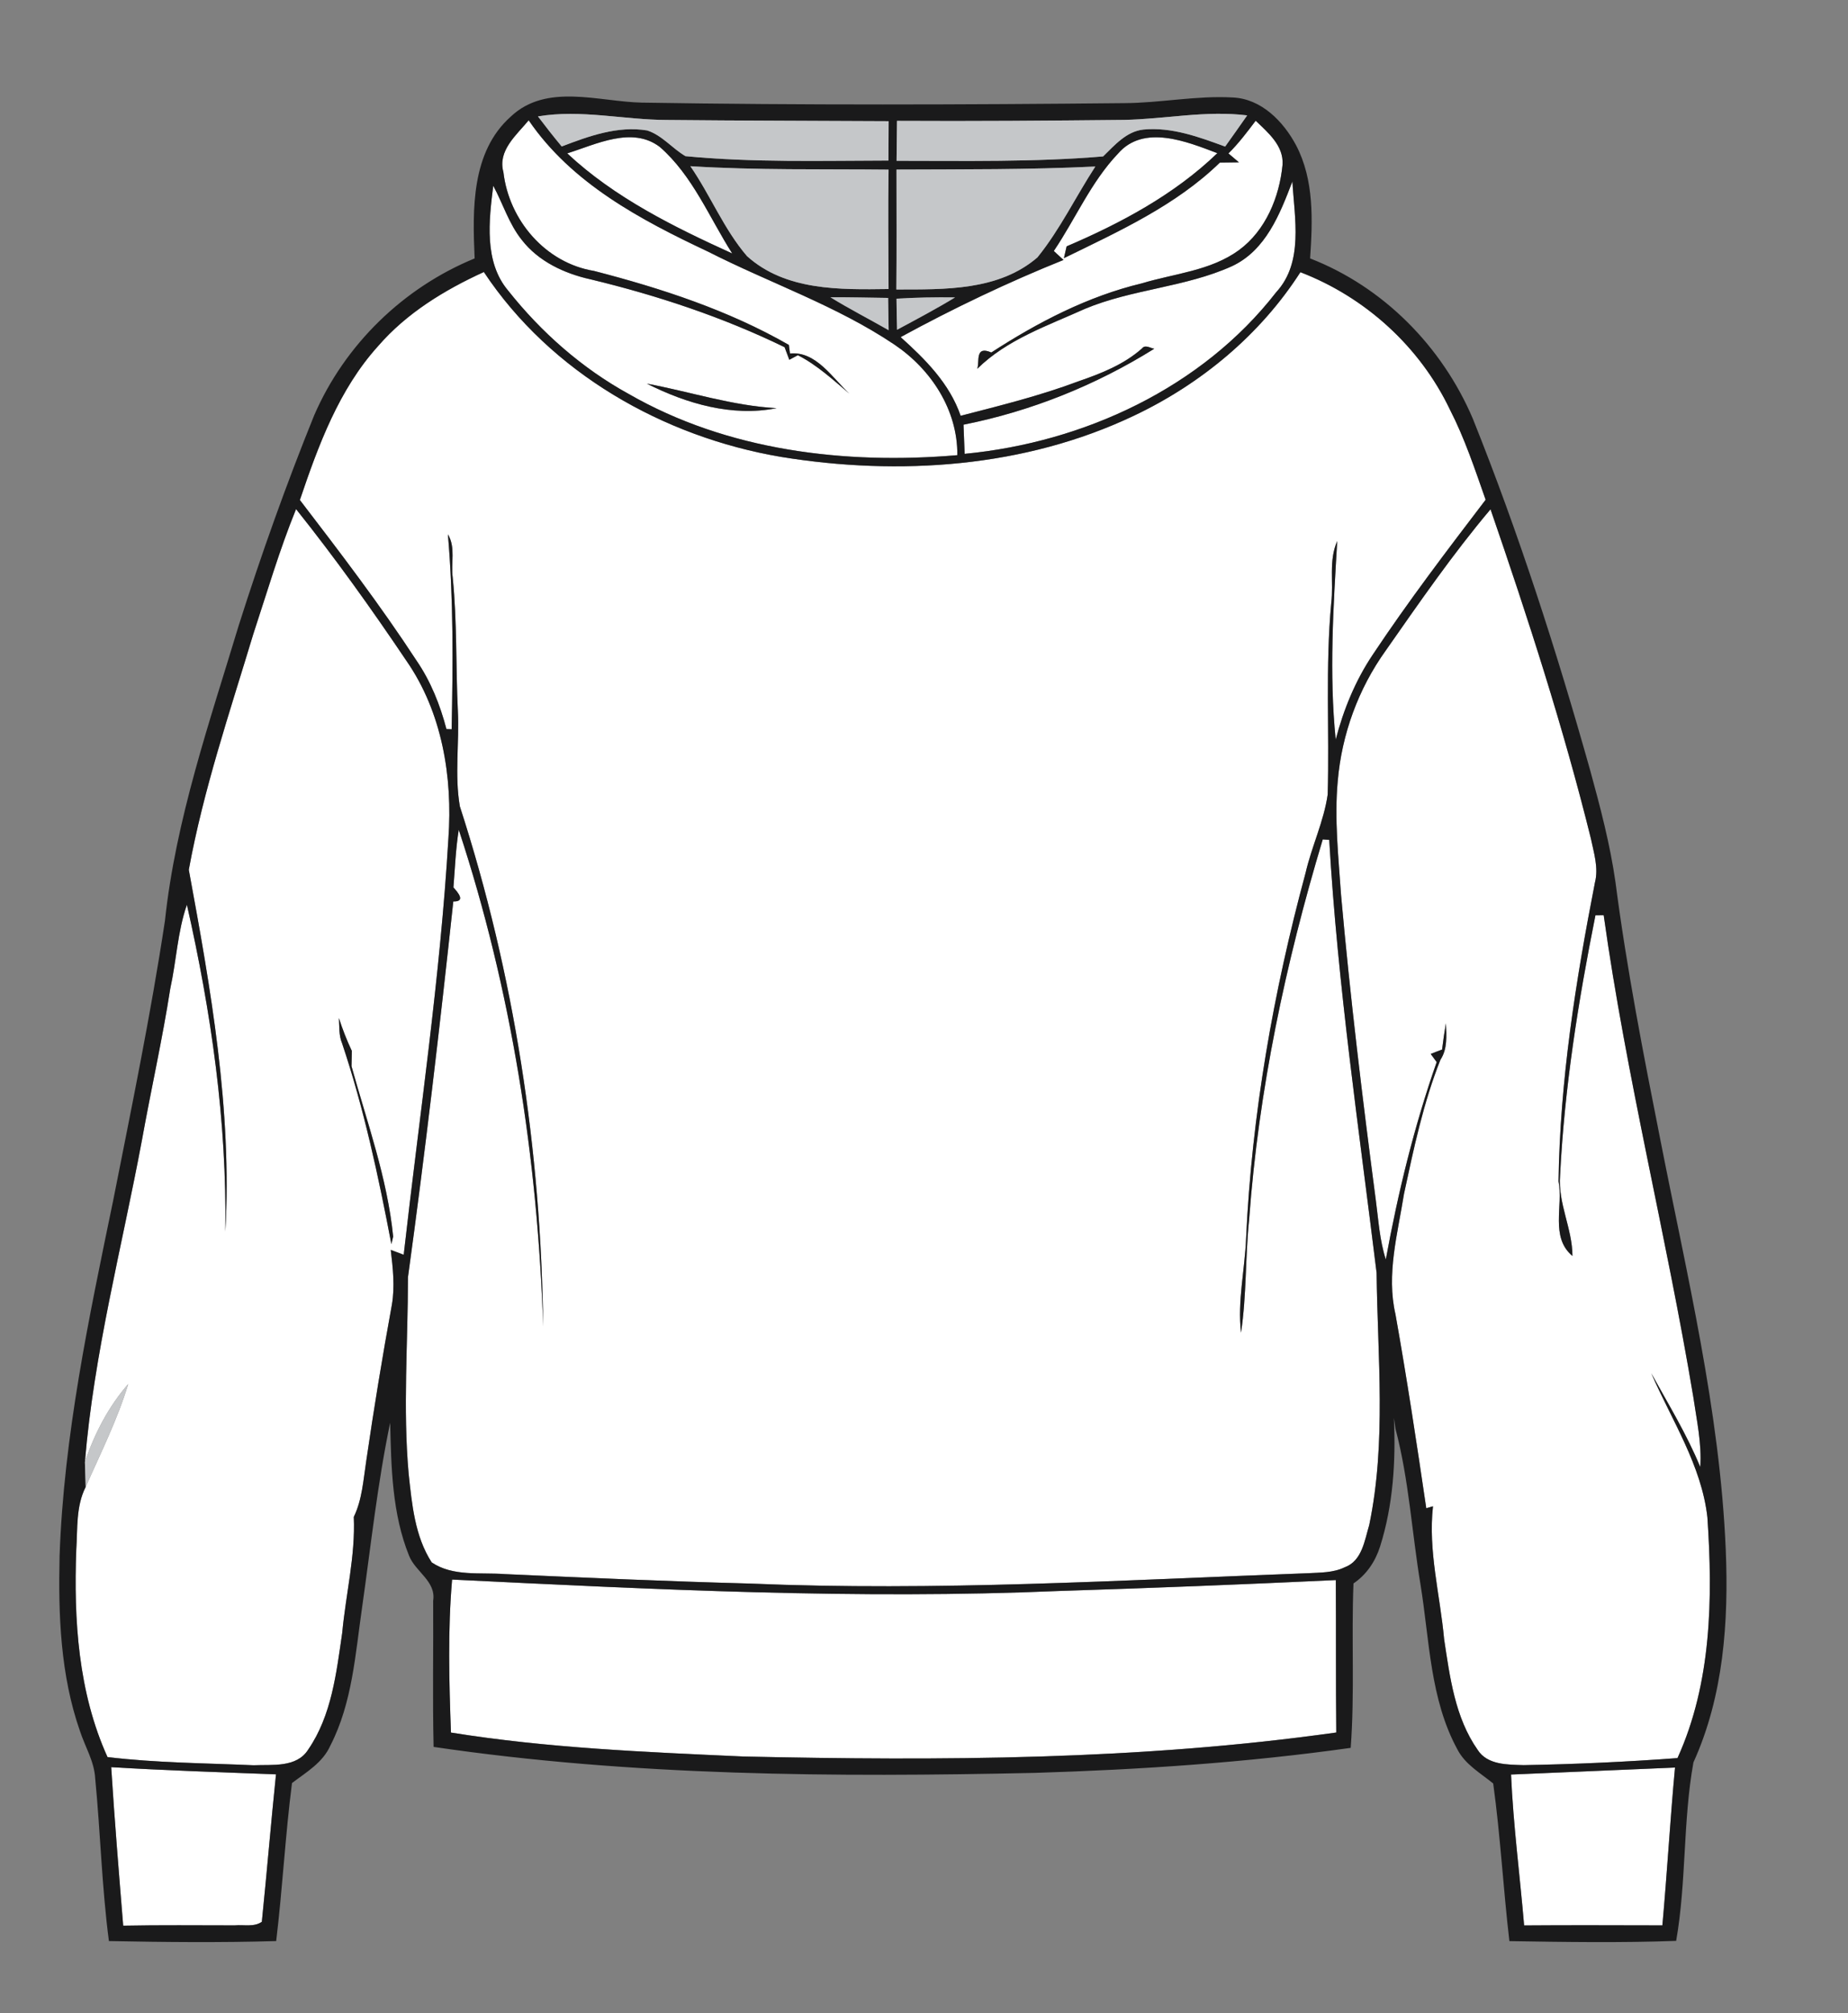 <?xml version="1.0" encoding="UTF-8" ?>
<!DOCTYPE svg PUBLIC "-//W3C//DTD SVG 1.1//EN" "http://www.w3.org/Graphics/SVG/1.1/DTD/svg11.dtd">
<svg width="291pt" height="317pt" viewBox="0 0 291 317" version="1.1" xmlns="http://www.w3.org/2000/svg">
<rect x="0" y="0" width="291" height="317" fill="#808080" stroke="none"/>
<g id="#ffffffff">
<path fill="#ffffff" opacity="1.00" d=" M 197.73 19.01 C 199.68 20.88 202.16 22.95 201.96 25.94 C 201.47 31.03 199.31 36.29 195.09 39.39 C 190.62 42.65 184.94 43.06 179.79 44.62 C 171.27 46.66 163.41 50.76 156.10 55.50 C 153.49 54.38 154.28 56.88 153.89 58.07 C 158.58 53.44 164.96 51.29 170.84 48.63 C 178.28 45.52 186.61 45.24 193.96 41.93 C 199.32 39.45 201.54 33.71 203.51 28.57 C 203.84 34.36 205.30 41.30 200.96 46.01 C 189.27 61.07 170.64 69.67 151.90 71.46 C 151.84 69.93 151.78 68.40 151.72 66.87 C 162.37 64.75 172.56 60.65 181.76 54.91 C 181.13 54.82 180.33 54.20 179.81 54.88 C 176.97 57.40 173.41 58.80 169.87 60.02 C 163.82 62.30 157.53 63.85 151.27 65.47 C 149.53 60.39 145.71 56.58 141.82 53.08 C 150.13 48.55 158.69 44.46 167.47 40.93 C 166.96 40.46 166.45 39.98 165.94 39.52 C 169.36 34.45 171.79 28.67 176.04 24.20 C 180.08 19.51 186.88 22.29 191.69 24.12 C 184.96 30.62 176.50 35.14 167.96 38.79 C 167.86 39.25 167.64 40.19 167.53 40.65 C 176.14 36.44 185.14 32.37 192.09 25.60 C 192.84 25.59 194.34 25.57 195.09 25.56 C 194.54 25.09 193.98 24.63 193.44 24.16 C 195.03 22.59 196.38 20.80 197.73 19.01 Z" />
<path fill="#ffffff" opacity="1.00" d=" M 79.27 27.10 C 78.33 23.71 81.35 21.25 83.25 18.94 C 90.02 28.87 100.88 34.62 111.47 39.61 C 121.21 44.57 131.71 48.12 140.83 54.25 C 146.61 58.14 150.81 64.53 150.75 71.67 C 133.08 73.18 114.56 70.98 98.98 62.02 C 91.64 57.98 85.22 52.32 80.02 45.76 C 76.19 41.23 76.99 34.70 77.67 29.25 C 79.20 32.07 80.13 35.23 82.16 37.77 C 84.78 41.16 88.87 43.07 92.98 43.98 C 103.49 46.51 113.81 49.93 123.55 54.67 C 123.73 55.16 124.10 56.15 124.29 56.65 C 124.62 56.47 125.30 56.11 125.64 55.93 C 128.67 57.48 131.18 59.81 133.76 61.99 C 131.08 59.52 128.48 55.24 124.40 55.67 L 124.22 54.31 C 114.69 48.84 104.13 45.40 93.54 42.66 C 85.89 41.41 80.14 34.66 79.27 27.10 M 101.86 60.41 C 108.12 63.56 115.26 65.66 122.29 64.27 C 115.31 63.89 108.68 61.68 101.86 60.41 Z" />
<path fill="#ffffff" opacity="1.00" d=" M 89.32 24.15 C 93.87 22.73 99.53 19.82 103.90 23.14 C 109.07 27.65 111.68 34.23 115.30 39.91 C 106.09 35.72 96.78 31.13 89.32 24.15 Z" />
<path fill="#ffffff" opacity="1.00" d=" M 59.55 54.48 C 64.04 49.29 70.00 45.66 76.19 42.83 C 86.73 58.70 104.41 68.79 122.99 71.94 C 141.58 74.97 161.39 73.63 178.57 65.45 C 189.12 60.45 198.44 52.72 204.77 42.86 C 214.98 46.78 223.59 54.59 228.31 64.48 C 230.64 69.02 232.25 73.88 233.94 78.69 C 227.84 86.69 221.73 94.71 216.16 103.09 C 213.43 107.16 211.56 111.73 210.33 116.46 C 209.28 106.05 209.96 95.60 210.57 85.19 C 209.19 88.30 210.02 91.67 209.63 94.93 C 208.69 104.96 209.35 115.05 209.07 125.10 C 208.46 129.34 206.55 133.26 205.59 137.43 C 200.51 156.21 197.11 175.52 196.22 194.99 C 196.02 199.94 194.85 204.86 195.42 209.84 C 196.31 203.91 196.08 197.94 196.70 191.98 C 198.18 171.68 202.43 151.64 208.29 132.17 L 209.31 132.24 C 210.63 155.08 213.99 177.73 216.77 200.42 C 216.92 213.64 218.33 227.05 215.61 240.12 C 214.88 242.54 214.48 245.79 211.74 246.78 C 209.95 247.65 207.91 247.60 205.98 247.71 C 176.69 248.80 147.37 250.58 118.06 249.34 C 105.19 249.00 92.33 248.43 79.48 247.85 C 75.65 247.56 71.33 248.27 67.98 246.01 C 65.31 241.88 64.87 236.84 64.35 232.07 C 63.43 221.77 64.24 211.43 64.24 201.11 C 66.95 181.43 69.26 161.69 71.38 141.94 C 73.39 141.99 72.11 140.52 71.40 139.73 C 71.64 136.69 71.76 133.65 72.24 130.65 C 80.54 155.87 84.66 182.36 85.53 208.86 C 85.21 181.16 80.97 153.36 72.41 126.96 C 71.56 122.01 72.35 116.94 72.10 111.94 C 71.76 104.95 71.99 97.93 71.29 90.96 C 70.97 88.66 71.79 86.23 70.53 84.13 C 71.42 94.33 71.32 104.59 71.12 114.83 L 70.30 114.80 C 69.30 110.99 67.83 107.29 65.60 104.03 C 59.90 95.30 53.56 87.00 47.22 78.73 C 50.13 70.13 53.36 61.32 59.55 54.48 Z" />
<path fill="#ffffff" opacity="1.00" d=" M 218.21 102.43 C 223.50 94.87 228.76 87.24 234.71 80.19 C 240.59 97.27 246.17 114.48 250.51 132.02 C 250.98 134.30 251.75 136.64 251.15 138.97 C 248.12 154.47 245.64 170.18 245.42 186.00 C 246.18 189.91 244.07 194.79 247.61 197.76 C 247.60 193.44 245.30 189.45 245.66 185.08 C 246.35 171.29 248.52 157.64 251.23 144.12 L 252.53 144.11 C 256.09 169.59 262.41 194.58 266.64 219.95 C 267.17 223.61 267.99 227.28 267.74 231.00 C 265.62 225.85 262.70 221.09 260.02 216.22 C 263.24 223.64 267.93 230.69 268.86 238.90 C 269.72 251.64 269.53 264.98 264.15 276.82 C 256.09 277.42 248.01 277.79 239.93 277.93 C 237.41 277.85 234.21 277.92 232.68 275.52 C 229.11 270.43 228.31 264.08 227.40 258.09 C 226.77 251.12 224.86 244.21 225.65 237.17 L 224.59 237.48 C 223.09 227.28 221.55 217.09 219.74 206.94 C 218.28 200.64 220.09 194.24 221.08 188.00 C 222.61 180.87 224.12 173.66 226.82 166.87 C 227.95 165.16 227.77 163.07 227.68 161.12 C 227.45 162.49 227.25 163.87 227.08 165.26 C 226.48 165.48 225.88 165.71 225.29 165.95 L 226.23 167.23 C 222.68 177.35 220.15 187.77 218.22 198.31 C 217.24 195.27 217.06 192.07 216.64 188.93 C 214.54 172.95 212.60 156.95 211.17 140.90 C 210.77 134.95 210.10 128.97 210.65 123.00 C 211.27 115.63 213.90 108.44 218.21 102.43 Z" />
<path fill="#ffffff" opacity="1.00" d=" M 39.88 99.86 C 42.05 93.27 44.00 86.59 46.62 80.16 C 52.76 87.85 58.49 95.86 63.98 104.02 C 69.61 112.11 71.30 122.33 70.61 132.01 C 69.32 153.96 66.03 175.73 63.57 197.57 C 62.89 197.32 62.21 197.06 61.53 196.80 C 61.87 199.66 62.20 202.57 61.71 205.43 C 60.21 213.63 58.86 221.86 57.66 230.12 C 57.21 233.06 57.03 236.12 55.71 238.85 C 55.98 244.99 54.45 251.01 53.89 257.09 C 52.97 263.39 52.23 270.11 48.53 275.48 C 46.72 278.37 42.85 277.82 39.93 277.95 C 32.26 277.61 24.56 277.58 16.93 276.66 C 12.31 266.47 11.60 255.04 12.01 244.01 C 12.23 240.69 11.94 237.19 13.49 234.13 C 15.85 228.78 18.49 223.53 20.19 217.92 C 17.09 221.48 14.88 225.73 13.37 230.20 C 14.78 213.06 19.21 196.34 22.36 179.47 C 23.79 171.52 25.57 163.65 26.81 155.67 C 27.78 151.28 27.95 146.71 29.43 142.45 C 33.25 159.34 35.75 176.58 35.48 193.93 C 36.57 174.75 33.19 155.73 29.73 136.95 C 32.03 124.34 36.18 112.13 39.88 99.86 M 53.37 160.30 C 53.45 161.63 53.34 163.02 53.87 164.28 C 57.32 174.59 59.60 185.25 61.63 195.90 C 61.70 195.60 61.84 195.00 61.91 194.70 C 60.99 185.50 57.80 176.73 55.35 167.88 C 55.36 167.27 55.38 166.07 55.40 165.47 C 54.61 163.79 53.93 162.06 53.37 160.30 Z" />
<path fill="#ffffff" opacity="1.00" d=" M 71.01 272.80 C 70.72 264.80 70.50 256.70 71.19 248.71 C 103.07 250.27 135.03 251.88 166.96 250.50 C 181.43 250.05 195.89 249.47 210.35 248.79 C 210.40 256.79 210.34 264.79 210.42 272.79 C 179.51 277.15 148.16 277.26 117.01 276.57 C 101.64 275.87 86.21 275.25 71.01 272.80 Z" />
<path fill="#ffffff" opacity="1.00" d=" M 17.51 278.25 C 26.16 278.77 34.81 279.05 43.46 279.38 C 42.66 287.11 42.02 294.87 41.23 302.60 C 39.98 303.47 38.38 303.02 36.97 303.16 C 31.11 303.16 25.25 303.09 19.40 303.21 C 18.72 294.89 18.04 286.57 17.51 278.25 Z" />
<path fill="#ffffff" opacity="1.00" d=" M 237.94 279.41 C 246.54 279.05 255.15 278.67 263.76 278.31 C 262.99 286.58 262.52 294.88 261.77 303.16 C 254.51 303.15 247.26 303.11 240.00 303.17 C 239.33 295.25 238.29 287.36 237.94 279.41 Z" />
</g>
<g id="#1a1a1bff">
<path fill="#1a1a1b" opacity="1.00" d=" M 80.43 18.36 C 86.06 13.04 94.25 16.01 101.07 16.16 C 126.38 16.57 151.69 16.49 177.00 16.24 C 182.73 16.22 188.41 15.02 194.13 15.35 C 198.63 15.55 202.11 19.14 204.10 22.89 C 206.96 28.37 206.70 34.71 206.30 40.69 C 217.85 45.18 227.09 54.57 231.92 65.92 C 239.17 84.00 245.14 102.57 250.41 121.32 C 252.00 127.12 253.54 132.97 254.39 138.93 C 256.15 152.52 258.78 165.98 261.44 179.41 C 265.63 200.80 270.83 222.14 271.75 244.00 C 272.22 255.33 271.41 267.04 266.66 277.50 C 264.99 286.75 265.57 296.34 263.94 305.60 C 255.20 305.92 246.43 305.78 237.68 305.64 C 236.71 297.38 236.27 289.06 235.13 280.82 C 233.13 279.18 230.72 277.84 229.49 275.45 C 225.17 267.51 225.11 258.25 223.69 249.54 C 222.33 241.37 221.87 233.02 219.75 225.00 C 219.68 224.57 219.55 223.70 219.49 223.27 C 219.81 230.06 219.38 237.00 217.31 243.53 C 216.57 245.86 215.18 247.94 213.13 249.32 C 212.78 257.95 213.34 266.60 212.69 275.21 C 196.21 277.53 179.58 278.64 162.96 279.15 C 131.38 279.84 99.59 279.67 68.28 275.06 C 68.10 267.39 68.26 259.71 68.21 252.04 C 68.69 248.97 65.43 247.51 64.42 244.97 C 61.74 238.35 61.60 231.05 61.44 224.01 C 59.44 233.58 58.41 243.33 57.03 253.01 C 55.96 260.37 55.49 268.11 52.03 274.83 C 50.83 277.55 48.23 279.04 45.98 280.75 C 44.92 289.02 44.49 297.36 43.49 305.63 C 34.71 305.89 25.93 305.80 17.15 305.63 C 16.03 297.13 15.82 288.55 14.99 280.02 C 14.85 277.35 13.40 275.04 12.59 272.56 C 9.51 263.75 9.17 254.28 9.38 245.04 C 10.04 226.09 14.00 207.49 17.83 188.98 C 20.72 174.36 23.74 159.75 25.97 145.01 C 27.67 129.01 32.99 113.74 37.61 98.42 C 41.15 87.27 45.08 76.25 49.47 65.40 C 54.29 54.26 63.52 45.29 74.74 40.69 C 74.40 33.02 74.18 23.92 80.43 18.36 M 84.71 18.33 C 85.92 19.93 87.16 21.51 88.45 23.06 C 92.71 21.44 97.27 19.77 101.91 20.54 C 104.25 21.29 105.85 23.37 107.94 24.59 C 118.55 25.61 129.25 25.30 139.90 25.28 C 139.90 23.21 139.91 21.15 139.93 19.08 C 128.30 19.01 116.68 19.01 105.05 18.89 C 98.26 18.88 91.48 17.19 84.71 18.33 M 177.01 18.88 C 165.09 19.00 153.17 19.10 141.25 19.03 C 141.22 21.12 141.20 23.22 141.18 25.32 C 152.02 25.32 162.89 25.54 173.70 24.63 C 175.52 22.87 177.35 20.70 180.04 20.40 C 184.51 19.97 188.80 21.57 192.92 23.08 C 194.09 21.45 195.24 19.81 196.39 18.17 C 189.91 17.36 183.47 18.75 177.01 18.88 M 197.73 19.01 C 196.38 20.80 195.03 22.59 193.44 24.16 C 193.98 24.63 194.54 25.09 195.09 25.56 C 194.34 25.57 192.84 25.59 192.09 25.60 C 185.14 32.37 176.14 36.44 167.53 40.65 C 167.64 40.19 167.86 39.25 167.96 38.79 C 176.50 35.14 184.96 30.62 191.69 24.12 C 186.88 22.29 180.08 19.51 176.04 24.20 C 171.79 28.67 169.36 34.45 165.94 39.52 C 166.45 39.98 166.96 40.46 167.47 40.93 C 158.69 44.46 150.13 48.55 141.82 53.08 C 145.71 56.58 149.53 60.39 151.27 65.47 C 157.53 63.85 163.82 62.30 169.87 60.02 C 173.41 58.80 176.97 57.40 179.81 54.88 C 180.33 54.20 181.13 54.82 181.76 54.91 C 172.56 60.65 162.37 64.75 151.72 66.87 C 151.78 68.40 151.84 69.93 151.90 71.46 C 170.64 69.67 189.27 61.07 200.96 46.01 C 205.30 41.30 203.84 34.36 203.51 28.57 C 201.54 33.71 199.32 39.45 193.96 41.93 C 186.61 45.24 178.28 45.52 170.84 48.63 C 164.96 51.29 158.58 53.44 153.89 58.07 C 154.28 56.88 153.49 54.38 156.10 55.50 C 163.41 50.76 171.27 46.66 179.79 44.62 C 184.94 43.06 190.62 42.65 195.09 39.39 C 199.31 36.29 201.47 31.03 201.96 25.94 C 202.16 22.95 199.68 20.88 197.73 19.01 M 79.27 27.10 C 80.14 34.66 85.89 41.41 93.54 42.66 C 104.13 45.40 114.69 48.84 124.22 54.31 L 124.40 55.67 C 128.48 55.24 131.08 59.52 133.76 61.99 C 131.18 59.81 128.67 57.48 125.64 55.93 C 125.30 56.11 124.62 56.47 124.29 56.65 C 124.10 56.15 123.73 55.16 123.55 54.67 C 113.81 49.93 103.49 46.51 92.98 43.98 C 88.87 43.07 84.78 41.16 82.16 37.77 C 80.13 35.23 79.20 32.07 77.67 29.25 C 76.99 34.70 76.19 41.23 80.02 45.76 C 85.22 52.32 91.64 57.98 98.98 62.02 C 114.56 70.98 133.08 73.18 150.75 71.67 C 150.81 64.53 146.61 58.14 140.83 54.25 C 131.71 48.12 121.21 44.57 111.47 39.61 C 100.88 34.62 90.02 28.87 83.25 18.94 C 81.35 21.25 78.33 23.71 79.27 27.10 M 89.32 24.15 C 96.78 31.13 106.09 35.72 115.30 39.91 C 111.68 34.23 109.07 27.65 103.90 23.14 C 99.53 19.82 93.87 22.73 89.32 24.15 M 108.71 26.17 C 111.88 30.76 113.98 36.08 117.63 40.33 C 123.70 45.80 132.27 45.61 139.92 45.51 C 139.89 39.24 139.83 32.97 139.92 26.71 C 129.51 26.60 119.10 26.82 108.71 26.17 M 141.17 26.70 C 141.17 32.99 141.21 39.28 141.15 45.58 C 148.75 45.57 157.24 45.80 163.36 40.53 C 166.93 36.12 169.39 30.96 172.48 26.22 C 162.05 26.73 151.61 26.65 141.17 26.70 M 59.55 54.48 C 53.36 61.32 50.13 70.13 47.22 78.73 C 53.56 87.00 59.90 95.30 65.60 104.03 C 67.83 107.29 69.30 110.99 70.30 114.80 L 71.12 114.83 C 71.32 104.59 71.42 94.33 70.53 84.13 C 71.79 86.23 70.97 88.66 71.29 90.96 C 71.99 97.93 71.76 104.95 72.10 111.94 C 72.35 116.94 71.56 122.01 72.41 126.96 C 80.97 153.36 85.21 181.16 85.53 208.86 C 84.66 182.36 80.54 155.87 72.24 130.65 C 71.76 133.65 71.64 136.69 71.40 139.73 C 72.11 140.52 73.39 141.99 71.38 141.94 C 69.26 161.69 66.95 181.43 64.24 201.11 C 64.24 211.43 63.43 221.77 64.35 232.07 C 64.87 236.84 65.31 241.88 67.98 246.01 C 71.33 248.27 75.65 247.56 79.48 247.85 C 92.33 248.43 105.19 249.00 118.06 249.34 C 147.37 250.58 176.69 248.80 205.98 247.71 C 207.91 247.60 209.95 247.65 211.74 246.78 C 214.48 245.79 214.88 242.54 215.61 240.12 C 218.33 227.05 216.92 213.64 216.77 200.42 C 213.99 177.73 210.63 155.08 209.31 132.24 L 208.29 132.17 C 202.43 151.64 198.18 171.68 196.70 191.98 C 196.08 197.94 196.31 203.91 195.42 209.84 C 194.85 204.86 196.02 199.94 196.22 194.99 C 197.11 175.52 200.51 156.21 205.59 137.43 C 206.55 133.26 208.46 129.34 209.07 125.10 C 209.35 115.05 208.69 104.96 209.63 94.93 C 210.02 91.67 209.19 88.30 210.57 85.19 C 209.96 95.60 209.28 106.05 210.33 116.46 C 211.56 111.73 213.43 107.16 216.16 103.09 C 221.73 94.71 227.84 86.69 233.94 78.69 C 232.25 73.88 230.64 69.02 228.31 64.48 C 223.59 54.59 214.98 46.78 204.77 42.86 C 198.44 52.72 189.12 60.45 178.57 65.45 C 161.39 73.63 141.58 74.97 122.99 71.94 C 104.41 68.79 86.73 58.70 76.19 42.83 C 70.00 45.66 64.04 49.29 59.55 54.48 M 130.77 46.81 C 133.76 48.65 136.89 50.25 139.93 51.99 C 139.90 50.30 139.87 48.61 139.85 46.91 C 136.82 46.87 133.79 46.79 130.77 46.81 M 141.17 47.03 C 141.19 48.66 141.21 50.29 141.26 51.92 C 144.33 50.27 147.41 48.64 150.39 46.83 C 147.32 46.79 144.24 46.84 141.17 47.03 M 218.21 102.43 C 213.90 108.44 211.27 115.63 210.65 123.00 C 210.10 128.97 210.77 134.95 211.17 140.90 C 212.60 156.95 214.54 172.95 216.64 188.93 C 217.06 192.07 217.24 195.27 218.22 198.31 C 220.15 187.77 222.68 177.35 226.23 167.23 L 225.29 165.95 C 225.88 165.71 226.48 165.48 227.08 165.26 C 227.25 163.87 227.45 162.49 227.68 161.12 C 227.77 163.07 227.95 165.16 226.82 166.87 C 224.12 173.66 222.61 180.87 221.08 188.00 C 220.09 194.24 218.28 200.64 219.74 206.94 C 221.55 217.09 223.09 227.28 224.59 237.48 L 225.65 237.17 C 224.86 244.21 226.77 251.12 227.40 258.09 C 228.31 264.08 229.11 270.43 232.68 275.52 C 234.21 277.92 237.41 277.85 239.93 277.93 C 248.01 277.79 256.09 277.42 264.15 276.82 C 269.53 264.98 269.72 251.64 268.86 238.90 C 267.93 230.69 263.24 223.64 260.02 216.22 C 262.70 221.09 265.62 225.85 267.74 231.00 C 267.99 227.28 267.17 223.61 266.64 219.95 C 262.41 194.58 256.09 169.59 252.53 144.11 L 251.23 144.12 C 248.52 157.64 246.35 171.29 245.66 185.08 C 245.30 189.45 247.60 193.44 247.61 197.76 C 244.07 194.79 246.18 189.91 245.42 186.00 C 245.64 170.18 248.12 154.47 251.15 138.97 C 251.75 136.64 250.98 134.30 250.51 132.02 C 246.17 114.48 240.59 97.27 234.71 80.19 C 228.76 87.24 223.50 94.87 218.21 102.43 M 39.88 99.86 C 36.18 112.13 32.03 124.34 29.73 136.95 C 33.19 155.73 36.57 174.75 35.48 193.93 C 35.75 176.58 33.25 159.34 29.43 142.45 C 27.95 146.71 27.78 151.28 26.81 155.67 C 25.57 163.65 23.79 171.52 22.36 179.47 C 19.21 196.34 14.78 213.06 13.37 230.20 C 13.40 231.51 13.44 232.82 13.49 234.13 C 11.94 237.19 12.23 240.69 12.01 244.01 C 11.60 255.04 12.31 266.47 16.93 276.66 C 24.56 277.58 32.26 277.61 39.93 277.95 C 42.85 277.82 46.72 278.37 48.53 275.48 C 52.23 270.11 52.97 263.39 53.89 257.09 C 54.45 251.01 55.98 244.99 55.71 238.85 C 57.03 236.12 57.21 233.06 57.66 230.12 C 58.86 221.86 60.21 213.63 61.71 205.43 C 62.20 202.57 61.87 199.66 61.53 196.80 C 62.21 197.06 62.89 197.32 63.57 197.57 C 66.03 175.73 69.32 153.96 70.61 132.01 C 71.30 122.33 69.61 112.11 63.98 104.02 C 58.49 95.86 52.76 87.85 46.62 80.16 C 44.00 86.59 42.05 93.27 39.88 99.86 M 71.01 272.80 C 86.21 275.25 101.64 275.87 117.01 276.57 C 148.16 277.26 179.51 277.15 210.42 272.79 C 210.34 264.79 210.40 256.79 210.35 248.79 C 195.89 249.47 181.43 250.05 166.96 250.50 C 135.03 251.88 103.07 250.27 71.19 248.71 C 70.50 256.70 70.72 264.80 71.01 272.80 M 17.51 278.25 C 18.04 286.57 18.72 294.89 19.40 303.21 C 25.25 303.09 31.11 303.16 36.97 303.16 C 38.38 303.02 39.98 303.47 41.23 302.60 C 42.02 294.87 42.66 287.11 43.46 279.38 C 34.81 279.05 26.16 278.77 17.51 278.25 M 237.94 279.41 C 238.29 287.36 239.33 295.25 240.00 303.17 C 247.26 303.11 254.51 303.15 261.77 303.16 C 262.52 294.88 262.99 286.58 263.76 278.31 C 255.15 278.67 246.54 279.05 237.94 279.41 Z" />
<path fill="#1a1a1b" opacity="1.00" d=" M 101.86 60.41 C 108.68 61.68 115.31 63.89 122.29 64.27 C 115.26 65.66 108.12 63.56 101.86 60.41 Z" />
<path fill="#1a1a1b" opacity="1.00" d=" M 53.37 160.30 C 53.93 162.06 54.61 163.79 55.40 165.47 C 55.38 166.07 55.36 167.27 55.35 167.88 C 57.80 176.73 60.99 185.50 61.91 194.70 C 61.84 195.00 61.70 195.60 61.63 195.90 C 59.60 185.25 57.32 174.59 53.87 164.28 C 53.34 163.02 53.45 161.63 53.37 160.30 Z" />
</g>
<g id="#c5c7c9ff">
<path fill="#c5c7c9" opacity="1.00" d=" M 84.71 18.33 C 91.48 17.19 98.26 18.88 105.05 18.89 C 116.68 19.01 128.30 19.01 139.93 19.08 C 139.91 21.15 139.90 23.21 139.90 25.28 C 129.25 25.30 118.55 25.61 107.94 24.59 C 105.85 23.37 104.25 21.29 101.91 20.54 C 97.27 19.77 92.71 21.44 88.45 23.06 C 87.16 21.51 85.92 19.93 84.71 18.33 Z" />
<path fill="#c5c7c9" opacity="1.00" d=" M 177.01 18.88 C 183.47 18.75 189.91 17.36 196.39 18.17 C 195.24 19.81 194.09 21.45 192.92 23.08 C 188.80 21.57 184.51 19.97 180.04 20.40 C 177.35 20.70 175.52 22.87 173.70 24.63 C 162.89 25.54 152.02 25.32 141.18 25.32 C 141.20 23.22 141.22 21.12 141.25 19.03 C 153.17 19.10 165.09 19.00 177.01 18.88 Z" />
<path fill="#c5c7c9" opacity="1.00" d=" M 108.71 26.17 C 119.10 26.82 129.51 26.60 139.92 26.71 C 139.83 32.97 139.89 39.24 139.92 45.51 C 132.27 45.61 123.70 45.80 117.63 40.33 C 113.98 36.08 111.88 30.76 108.71 26.17 Z" />
<path fill="#c5c7c9" opacity="1.00" d=" M 141.17 26.70 C 151.61 26.65 162.05 26.73 172.48 26.22 C 169.39 30.96 166.93 36.12 163.36 40.53 C 157.24 45.80 148.75 45.57 141.15 45.58 C 141.21 39.28 141.17 32.99 141.17 26.70 Z" />
<path fill="#c5c7c9" opacity="1.00" d=" M 130.77 46.81 C 133.79 46.79 136.82 46.87 139.85 46.91 C 139.87 48.61 139.90 50.30 139.93 51.99 C 136.89 50.25 133.76 48.65 130.77 46.81 Z" />
<path fill="#c5c7c9" opacity="1.00" d=" M 141.17 47.03 C 144.24 46.84 147.32 46.79 150.39 46.83 C 147.41 48.64 144.33 50.27 141.26 51.92 C 141.21 50.29 141.19 48.66 141.17 47.03 Z" />
<path fill="#c5c7c9" opacity="1.00" d=" M 13.37 230.20 C 14.88 225.73 17.09 221.48 20.19 217.92 C 18.49 223.53 15.85 228.78 13.49 234.13 C 13.44 232.82 13.40 231.51 13.37 230.20 Z" />
</g>
</svg>
